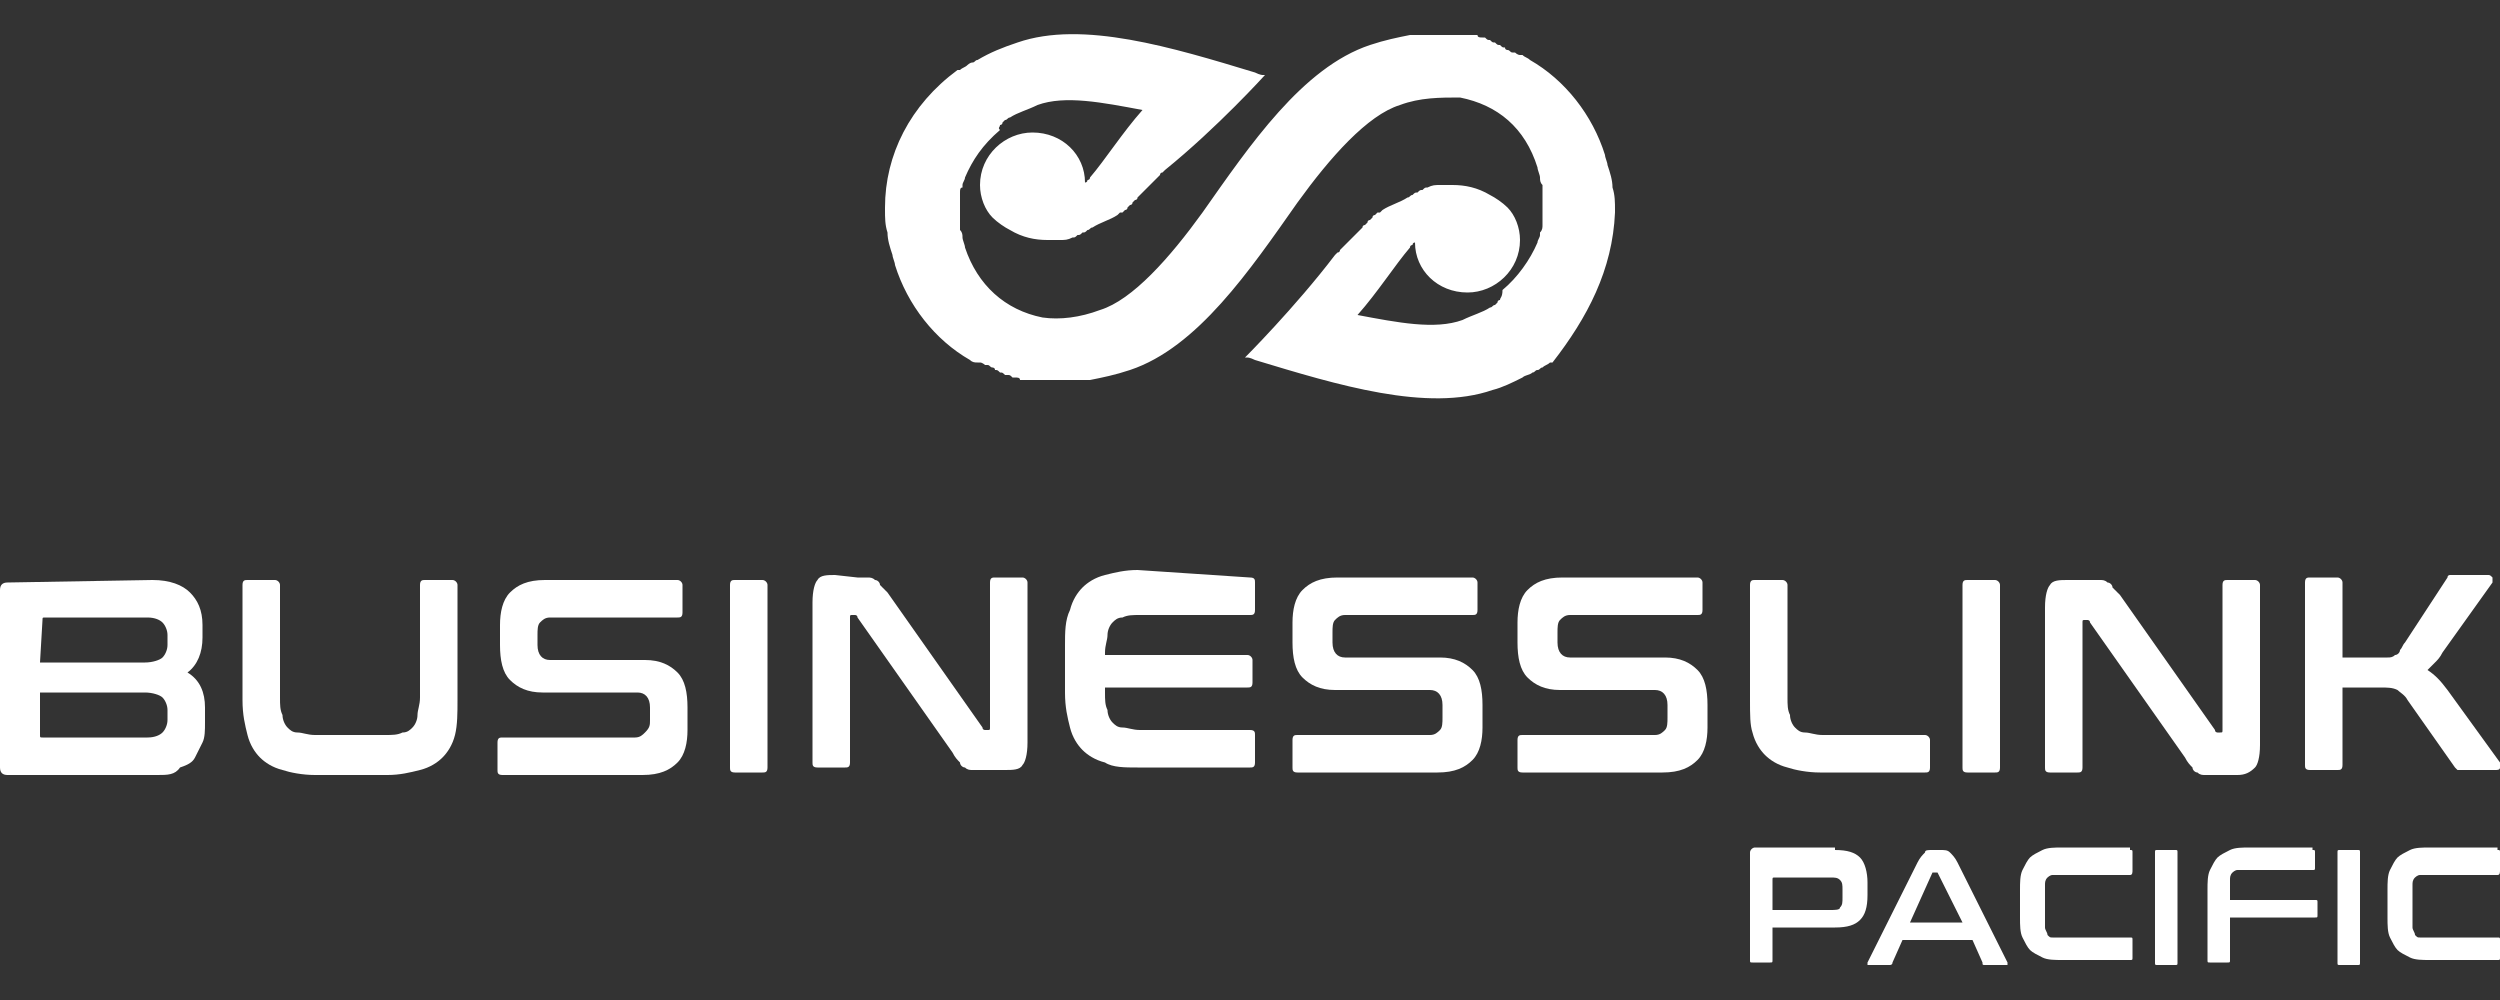 <?xml version="1.0" encoding="utf-8"?>
<!-- Generator: Adobe Illustrator 23.0.2, SVG Export Plug-In . SVG Version: 6.00 Build 0)  -->
<svg version="1.1" id="Layer_1" xmlns="http://www.w3.org/2000/svg" xmlns:xlink="http://www.w3.org/1999/xlink" x="0px" y="0px"
	 viewBox="0 0 100 40" style="enable-background:new 0 0 100 40;" xml:space="preserve">
<rect x="0" y="0" width="100" height="40" fill="#333333" stroke="none"/>
<style type="text/css">
	.st0{fill:#FFFFFF;}
</style>
<g>
	<g>
		<path class="st0" d="M6.1,23.2c0.7,0,1.2,0.2,1.5,0.5C7.9,24,8.1,24.4,8.1,25l0,0.5c0,0.6-0.2,1.1-0.6,1.4
			c0.5,0.3,0.7,0.8,0.7,1.4l0,0.6c0,0.3,0,0.6-0.1,0.8c-0.1,0.2-0.2,0.4-0.3,0.6c-0.1,0.2-0.3,0.3-0.6,0.4C7,31,6.7,31,6.3,31l-6,0
			C0.1,31,0,30.9,0,30.7l0-7.1c0-0.2,0.1-0.3,0.3-0.3L6.1,23.2z M1.6,26.5l4.2,0c0.3,0,0.6-0.1,0.7-0.2c0.1-0.1,0.2-0.3,0.2-0.5
			l0-0.4c0-0.2-0.1-0.4-0.2-0.5c-0.1-0.1-0.3-0.2-0.6-0.2l-4.1,0c-0.1,0-0.1,0-0.1,0.1L1.6,26.5z M1.6,27.7l0,1.7
			c0,0.1,0,0.1,0.1,0.1l4.2,0c0.3,0,0.5-0.1,0.6-0.2c0.1-0.1,0.2-0.3,0.2-0.5l0-0.4c0-0.2-0.1-0.4-0.2-0.5c-0.1-0.1-0.4-0.2-0.7-0.2
			L1.6,27.7z"/>
		<path class="st0" d="M11,23.2c0.1,0,0.2,0.1,0.2,0.2l0,4.5c0,0.3,0,0.5,0.1,0.7c0,0.2,0.1,0.4,0.2,0.5c0.1,0.1,0.2,0.2,0.4,0.2
			c0.2,0,0.4,0.1,0.7,0.1l2.8,0c0.3,0,0.5,0,0.7-0.1c0.2,0,0.3-0.1,0.4-0.2c0.1-0.1,0.2-0.3,0.2-0.5c0-0.2,0.1-0.4,0.1-0.7l0-4.5
			c0-0.2,0.1-0.2,0.2-0.2l1.1,0c0.1,0,0.2,0.1,0.2,0.2l0,4.6c0,0.5,0,1-0.1,1.4c-0.1,0.4-0.3,0.7-0.5,0.9c-0.2,0.2-0.5,0.4-0.9,0.5
			C16.4,30.9,16,31,15.5,31l-2.9,0c-0.5,0-1-0.1-1.3-0.2c-0.4-0.1-0.7-0.3-0.9-0.5c-0.2-0.2-0.4-0.5-0.5-0.9
			c-0.1-0.4-0.2-0.8-0.2-1.4l0-4.6c0-0.2,0.1-0.2,0.2-0.2L11,23.2z"/>
		<path class="st0" d="M27.1,23.2c0.1,0,0.2,0.1,0.2,0.2l0,1.1c0,0.2-0.1,0.2-0.2,0.2l-5.1,0c-0.2,0-0.3,0.1-0.4,0.2
			c-0.1,0.1-0.1,0.3-0.1,0.5l0,0.4c0,0.4,0.2,0.6,0.5,0.6l3.8,0c0.6,0,1,0.2,1.3,0.5c0.3,0.3,0.4,0.8,0.4,1.4l0,0.9
			c0,0.5-0.1,1-0.4,1.3c-0.3,0.3-0.7,0.5-1.4,0.5l-5.6,0c-0.2,0-0.2-0.1-0.2-0.2l0-1.1c0-0.2,0.1-0.2,0.2-0.2l5.3,0
			c0.2,0,0.3-0.1,0.4-0.2C26,29.1,26,29,26,28.8l0-0.5c0-0.4-0.2-0.6-0.5-0.6l-3.8,0c-0.6,0-1-0.2-1.3-0.5c-0.3-0.3-0.4-0.8-0.4-1.4
			l0-0.8c0-0.5,0.1-1,0.4-1.3c0.3-0.3,0.7-0.5,1.4-0.5L27.1,23.2z"/>
		<path class="st0" d="M30.5,23.2c0.1,0,0.2,0.1,0.2,0.2l0,7.3c0,0.2-0.1,0.2-0.2,0.2l-1.1,0c-0.2,0-0.2-0.1-0.2-0.2l0-7.3
			c0-0.2,0.1-0.2,0.2-0.2L30.5,23.2z"/>
		<path class="st0" d="M34.3,23.1c0.2,0,0.3,0,0.4,0c0.1,0,0.2,0,0.3,0.1c0.1,0,0.2,0.1,0.2,0.2c0.1,0.1,0.2,0.2,0.3,0.3l3.8,5.4
			c0,0.1,0.1,0.1,0.1,0.1h0.1c0.1,0,0.1,0,0.1-0.1l0-5.8c0-0.2,0.1-0.2,0.2-0.2l1.1,0c0.1,0,0.2,0.1,0.2,0.2l0,6.4
			c0,0.5-0.1,0.8-0.2,0.9c-0.1,0.2-0.4,0.2-0.7,0.2l-0.9,0c-0.2,0-0.3,0-0.4,0c-0.1,0-0.2,0-0.3-0.1c-0.1,0-0.2-0.1-0.2-0.2
			c-0.1-0.1-0.2-0.2-0.3-0.4l-3.8-5.4c0-0.1-0.1-0.1-0.1-0.1h-0.1c-0.1,0-0.1,0-0.1,0.1l0,5.8c0,0.2-0.1,0.2-0.2,0.2l-1.1,0
			c-0.2,0-0.2-0.1-0.2-0.2l0-6.4c0-0.5,0.1-0.8,0.2-0.9c0.1-0.2,0.4-0.2,0.7-0.2L34.3,23.1z"/>
		<path class="st0" d="M50,23.1c0.2,0,0.2,0.1,0.2,0.2l0,1.1c0,0.2-0.1,0.2-0.2,0.2l-4.4,0c-0.3,0-0.5,0-0.7,0.1
			c-0.2,0-0.3,0.1-0.4,0.2c-0.1,0.1-0.2,0.3-0.2,0.5c0,0.2-0.1,0.4-0.1,0.7v0.1l5.7,0c0.1,0,0.2,0.1,0.2,0.2l0,0.9
			c0,0.2-0.1,0.2-0.2,0.2l-5.7,0v0.2c0,0.3,0,0.5,0.1,0.7c0,0.2,0.1,0.4,0.2,0.5c0.1,0.1,0.2,0.2,0.4,0.2c0.2,0,0.4,0.1,0.7,0.1
			l4.4,0c0.2,0,0.2,0.1,0.2,0.2l0,1.1c0,0.2-0.1,0.2-0.2,0.2l-4.5,0c-0.5,0-1,0-1.3-0.2c-0.4-0.1-0.7-0.3-0.9-0.5
			c-0.2-0.2-0.4-0.5-0.5-0.9c-0.1-0.4-0.2-0.8-0.2-1.4l0-1.9c0-0.5,0-1,0.2-1.4c0.1-0.4,0.3-0.7,0.5-0.9c0.2-0.2,0.5-0.4,0.9-0.5
			c0.4-0.1,0.8-0.2,1.3-0.2L50,23.1z"/>
		<path class="st0" d="M58.9,23.1c0.1,0,0.2,0.1,0.2,0.2l0,1.1c0,0.2-0.1,0.2-0.2,0.2l-5.1,0c-0.2,0-0.3,0.1-0.4,0.2
			c-0.1,0.1-0.1,0.3-0.1,0.5l0,0.4c0,0.4,0.2,0.6,0.5,0.6l3.8,0c0.6,0,1,0.2,1.3,0.5c0.3,0.3,0.4,0.8,0.4,1.4l0,0.9
			c0,0.5-0.1,1-0.4,1.3c-0.3,0.3-0.7,0.5-1.4,0.5l-5.6,0c-0.2,0-0.2-0.1-0.2-0.2l0-1.1c0-0.2,0.1-0.2,0.2-0.2l5.3,0
			c0.2,0,0.3-0.1,0.4-0.2c0.1-0.1,0.1-0.3,0.1-0.5l0-0.5c0-0.4-0.2-0.6-0.5-0.6l-3.8,0c-0.6,0-1-0.2-1.3-0.5
			c-0.3-0.3-0.4-0.8-0.4-1.4l0-0.8c0-0.5,0.1-1,0.4-1.3c0.3-0.3,0.7-0.5,1.4-0.5L58.9,23.1z"/>
		<path class="st0" d="M67.9,23.1c0.1,0,0.2,0.1,0.2,0.2l0,1.1c0,0.2-0.1,0.2-0.2,0.2l-5.1,0c-0.2,0-0.3,0.1-0.4,0.2
			c-0.1,0.1-0.1,0.3-0.1,0.5l0,0.4c0,0.4,0.2,0.6,0.5,0.6l3.8,0c0.6,0,1,0.2,1.3,0.5c0.3,0.3,0.4,0.8,0.4,1.4l0,0.9
			c0,0.5-0.1,1-0.4,1.3c-0.3,0.3-0.7,0.5-1.4,0.5l-5.6,0c-0.2,0-0.2-0.1-0.2-0.2l0-1.1c0-0.2,0.1-0.2,0.2-0.2l5.3,0
			c0.2,0,0.3-0.1,0.4-0.2c0.1-0.1,0.1-0.3,0.1-0.5l0-0.5c0-0.4-0.2-0.6-0.5-0.6l-3.8,0c-0.6,0-1-0.2-1.3-0.5
			c-0.3-0.3-0.4-0.8-0.4-1.4l0-0.8c0-0.5,0.1-1,0.4-1.3c0.3-0.3,0.7-0.5,1.4-0.5L67.9,23.1z"/>
	</g>
	<g>
		<path class="st0" d="M71.3,23.2c0.1,0,0.2,0.1,0.2,0.2l0,4.5c0,0.3,0,0.5,0.1,0.7c0,0.2,0.1,0.4,0.2,0.5c0.1,0.1,0.2,0.2,0.4,0.2
			c0.2,0,0.4,0.1,0.7,0.1l4.1,0c0.1,0,0.2,0.1,0.2,0.2l0,1.1c0,0.2-0.1,0.2-0.2,0.2l-4.2,0c-0.5,0-1-0.1-1.3-0.2
			c-0.4-0.1-0.7-0.3-0.9-0.5c-0.2-0.2-0.4-0.5-0.5-0.9C70,29,70,28.6,70,28l0-4.6c0-0.2,0.1-0.2,0.2-0.2L71.3,23.2z"/>
		<path class="st0" d="M79.8,23.2c0.1,0,0.2,0.1,0.2,0.2l0,7.3c0,0.2-0.1,0.2-0.2,0.2l-1.1,0c-0.2,0-0.2-0.1-0.2-0.2l0-7.3
			c0-0.2,0.1-0.2,0.2-0.2L79.8,23.2z"/>
		<path class="st0" d="M83.6,23.2c0.2,0,0.3,0,0.4,0c0.1,0,0.2,0,0.3,0.1c0.1,0,0.2,0.1,0.2,0.2c0.1,0.1,0.2,0.2,0.3,0.3l3.8,5.4
			c0,0.1,0.1,0.1,0.1,0.1h0.1c0.1,0,0.1,0,0.1-0.1l0-5.8c0-0.2,0.1-0.2,0.2-0.2l1.1,0c0.1,0,0.2,0.1,0.2,0.2l0,6.4
			c0,0.5-0.1,0.8-0.2,0.9C90,30.9,89.8,31,89.5,31l-0.9,0c-0.2,0-0.3,0-0.4,0c-0.1,0-0.2,0-0.3-0.1c-0.1,0-0.2-0.1-0.2-0.2
			c-0.1-0.1-0.2-0.2-0.3-0.4l-3.8-5.4c0-0.1-0.1-0.1-0.1-0.1h-0.1c-0.1,0-0.1,0-0.1,0.1l0,5.8c0,0.2-0.1,0.2-0.2,0.2l-1.1,0
			c-0.2,0-0.2-0.1-0.2-0.2l0-6.4c0-0.5,0.1-0.8,0.2-0.9c0.1-0.2,0.4-0.2,0.7-0.2L83.6,23.2z"/>
		<path class="st0" d="M93.5,23.1c0.1,0,0.2,0.1,0.2,0.2l0,3l1.4,0c0.2,0,0.3,0,0.4,0c0.1,0,0.2,0,0.3-0.1c0.1,0,0.2-0.1,0.2-0.2
			c0.1-0.1,0.1-0.2,0.2-0.3l1.7-2.6c0-0.1,0.1-0.1,0.1-0.1c0,0,0.1,0,0.2,0l1.3,0c0.1,0,0.1,0,0.2,0.1c0,0.1,0,0.1,0,0.2l-2,2.8
			c-0.1,0.2-0.2,0.3-0.3,0.4c-0.1,0.1-0.2,0.2-0.3,0.3c0.3,0.2,0.5,0.4,0.8,0.8l2.1,2.9c0,0,0,0.1,0,0.2c0,0.1-0.1,0.1-0.2,0.1
			l-1.3,0c-0.1,0-0.1,0-0.2,0c0,0-0.1-0.1-0.1-0.1l-1.9-2.7c-0.1-0.2-0.3-0.3-0.4-0.4c-0.2-0.1-0.4-0.1-0.7-0.1l-1.5,0l0,3.1
			c0,0.2-0.1,0.2-0.2,0.2l-1.1,0c-0.2,0-0.2-0.1-0.2-0.2l0-7.3c0-0.2,0.1-0.2,0.2-0.2L93.5,23.1z"/>
	</g>
	<g>
		<path class="st0" d="M73.4,34c0.5,0,0.8,0.1,1,0.3c0.2,0.2,0.3,0.6,0.3,1v0.5c0,0.5-0.1,0.8-0.3,1c-0.2,0.2-0.5,0.3-1,0.3h-2.5
			v1.3c0,0.1,0,0.1-0.1,0.1h-0.7c-0.1,0-0.1,0-0.1-0.1v-4.3c0-0.1,0.1-0.2,0.2-0.2H73.4z M70.9,36.4h2.3c0.2,0,0.4,0,0.4-0.1
			c0.1-0.1,0.1-0.2,0.1-0.4v-0.3c0-0.2,0-0.3-0.1-0.4c-0.1-0.1-0.2-0.1-0.4-0.1H71c-0.1,0-0.1,0-0.1,0.1V36.4z"/>
		<path class="st0" d="M77.6,34c0.2,0,0.3,0,0.4,0.1c0.1,0.1,0.2,0.2,0.3,0.4l2,4c0,0,0,0.1,0,0.1c0,0,0,0-0.1,0h-0.8
			c-0.1,0-0.1,0-0.1-0.1l-0.4-0.9h-2.8l-0.4,0.9c0,0.1-0.1,0.1-0.1,0.1h-0.8c-0.1,0-0.1,0-0.1,0c0,0,0-0.1,0-0.1l2-4
			c0.1-0.2,0.2-0.3,0.3-0.4C77,34,77.1,34,77.3,34H77.6z M76.4,36.9h2.1l-1-2c0,0,0,0-0.1,0h0c0,0-0.1,0-0.1,0L76.4,36.9z"/>
		<path class="st0" d="M85.2,34c0.1,0,0.1,0,0.1,0.1v0.7c0,0.1,0,0.2-0.1,0.2h-2.7c-0.2,0-0.3,0-0.4,0c-0.1,0-0.2,0.1-0.2,0.1
			c-0.1,0.1-0.1,0.2-0.1,0.3c0,0.1,0,0.3,0,0.4v0.9c0,0.2,0,0.3,0,0.4c0,0.1,0.1,0.2,0.1,0.3c0.1,0.1,0.1,0.1,0.2,0.1
			c0.1,0,0.2,0,0.4,0h2.7c0.1,0,0.1,0,0.1,0.1v0.7c0,0.1,0,0.1-0.1,0.1h-2.7c-0.3,0-0.6,0-0.8-0.1c-0.2-0.1-0.4-0.2-0.5-0.3
			c-0.1-0.1-0.2-0.3-0.3-0.5c-0.1-0.2-0.1-0.5-0.1-0.8v-1.1c0-0.3,0-0.6,0.1-0.8c0.1-0.2,0.2-0.4,0.3-0.5c0.1-0.1,0.3-0.2,0.5-0.3
			c0.2-0.1,0.5-0.1,0.8-0.1H85.2z"/>
		<path class="st0" d="M87,34c0.1,0,0.1,0,0.1,0.1v4.4c0,0.1,0,0.1-0.1,0.1h-0.7c-0.1,0-0.1,0-0.1-0.1v-4.4c0-0.1,0-0.1,0.1-0.1H87z
			"/>
		<path class="st0" d="M92.5,34c0.1,0,0.1,0,0.1,0.1v0.6c0,0.1,0,0.1-0.1,0.1h-2.6c-0.2,0-0.3,0-0.4,0c-0.1,0-0.2,0.1-0.2,0.1
			c-0.1,0.1-0.1,0.2-0.1,0.3c0,0.1,0,0.3,0,0.4V36h3.4c0.1,0,0.1,0,0.1,0.1v0.5c0,0.1,0,0.1-0.1,0.1h-3.4v1.7c0,0.1,0,0.1-0.1,0.1
			h-0.7c-0.1,0-0.1,0-0.1-0.1v-2.8c0-0.3,0-0.6,0.1-0.8c0.1-0.2,0.2-0.4,0.3-0.5c0.1-0.1,0.3-0.2,0.5-0.3c0.2-0.1,0.5-0.1,0.8-0.1
			H92.5z"/>
		<path class="st0" d="M94.3,34c0.1,0,0.1,0,0.1,0.1v4.4c0,0.1,0,0.1-0.1,0.1h-0.7c-0.1,0-0.1,0-0.1-0.1v-4.4c0-0.1,0-0.1,0.1-0.1
			H94.3z"/>
		<path class="st0" d="M99.9,34c0.1,0,0.1,0,0.1,0.1v0.7c0,0.1,0,0.2-0.1,0.2h-2.7c-0.2,0-0.3,0-0.4,0c-0.1,0-0.2,0.1-0.2,0.1
			c-0.1,0.1-0.1,0.2-0.1,0.3c0,0.1,0,0.3,0,0.4v0.9c0,0.2,0,0.3,0,0.4c0,0.1,0.1,0.2,0.1,0.3c0.1,0.1,0.1,0.1,0.2,0.1
			c0.1,0,0.2,0,0.4,0h2.7c0.1,0,0.1,0,0.1,0.1v0.7c0,0.1,0,0.1-0.1,0.1h-2.7c-0.3,0-0.6,0-0.8-0.1c-0.2-0.1-0.4-0.2-0.5-0.3
			c-0.1-0.1-0.2-0.3-0.3-0.5c-0.1-0.2-0.1-0.5-0.1-0.8v-1.1c0-0.3,0-0.6,0.1-0.8c0.1-0.2,0.2-0.4,0.3-0.5c0.1-0.1,0.3-0.2,0.5-0.3
			c0.2-0.1,0.5-0.1,0.8-0.1H99.9z"/>
	</g>
	<path class="st0" d="M64.6,8.5c0,0,0-0.1,0-0.1c0-0.3,0-0.6-0.1-0.9c0,0,0,0,0,0c0-0.3-0.1-0.6-0.2-0.9c0,0,0,0,0,0
		c0-0.1-0.1-0.3-0.1-0.4c-0.5-1.6-1.6-3-3-3.8c0,0,0,0,0,0c-0.1-0.1-0.2-0.1-0.3-0.2c0,0,0,0-0.1,0c-0.1,0-0.2-0.1-0.2-0.1
		c0,0-0.1,0-0.1,0c-0.1,0-0.1-0.1-0.2-0.1c0,0-0.1,0-0.1-0.1c-0.1,0-0.1,0-0.2-0.1c-0.1,0-0.1,0-0.2-0.1c-0.1,0-0.1,0-0.2-0.1
		c-0.1,0-0.1,0-0.2-0.1c0,0-0.1,0-0.1,0c-0.1,0-0.2,0-0.2-0.1c0,0-0.1,0-0.1,0c-0.1,0-0.2,0-0.2,0c0,0-0.1,0-0.1,0
		c-0.1,0-0.2,0-0.3,0c0,0-0.1,0-0.1,0c-0.1,0-0.2,0-0.3,0c0,0-0.1,0-0.1,0c-0.1,0-0.2,0-0.2,0c0,0-0.1,0-0.1,0c-0.1,0-0.1,0-0.2,0
		c-0.1,0-0.1,0-0.2,0c-0.1,0-0.1,0-0.2,0c-0.1,0-0.2,0-0.2,0c0,0-0.1,0-0.1,0c-0.1,0-0.2,0-0.3,0c0,0,0,0,0,0
		c-0.5,0.1-1,0.2-1.6,0.4c-2.7,0.9-4.8,4-6.7,6.7c-1.3,1.8-2.8,3.5-4.1,3.9c-0.8,0.3-1.6,0.4-2.3,0.3c-1.5-0.3-2.6-1.3-3.1-2.8
		c0-0.1-0.1-0.3-0.1-0.4c0,0,0,0,0,0c0-0.1,0-0.2-0.1-0.3c0,0,0-0.1,0-0.1c0-0.1,0-0.2,0-0.2c0-0.1,0-0.1,0-0.2c0-0.1,0-0.1,0-0.2
		c0-0.1,0-0.1,0-0.2c0-0.1,0-0.1,0-0.2c0,0,0-0.1,0-0.1c0-0.1,0-0.1,0-0.2c0,0,0-0.1,0-0.1c0-0.1,0-0.2,0.1-0.2c0,0,0,0,0-0.1
		c0-0.1,0.1-0.2,0.1-0.3c0,0,0,0,0,0c0.3-0.7,0.7-1.3,1.4-1.9c0,0,0,0,0,0C39.9,5.1,40,5.1,40,5c0,0,0.1,0,0.1-0.1
		c0,0,0.1-0.1,0.1-0.1c0.1,0,0.1-0.1,0.2-0.1c0,0,0,0,0,0c0.3-0.2,0.7-0.3,1.1-0.5c1.1-0.4,2.6-0.1,4.2,0.2c-0.8,0.9-1.5,2-2.1,2.7
		c0,0.1-0.1,0.1-0.1,0.1c0,0,0,0.1-0.1,0.1c0-1.1-0.9-2-2.1-2c-1.1,0-2.1,0.9-2.1,2.1c0,0,0,0,0,0c0,0,0,0,0,0c0,0.5,0.2,1,0.5,1.3
		l0,0c0,0,0,0,0,0c0.2,0.2,0.5,0.4,0.7,0.5c0.5,0.3,1,0.4,1.5,0.4c0,0,0,0,0,0c0.1,0,0.2,0,0.3,0c0,0,0.1,0,0.1,0c0,0,0.1,0,0.1,0
		c0.2,0,0.3,0,0.5-0.1c0,0,0,0,0,0c0.1,0,0.1,0,0.2-0.1c0,0,0,0,0,0c0.1,0,0.1,0,0.2-0.1c0,0,0,0,0,0c0.1,0,0.1,0,0.2-0.1
		c0,0,0,0,0,0c0.1,0,0.1-0.1,0.2-0.1c0,0,0,0,0,0c0.3-0.2,0.7-0.3,1-0.5c0,0,0,0,0,0c0,0,0.1-0.1,0.1-0.1c0,0,0,0,0.1,0
		c0,0,0.1-0.1,0.1-0.1c0,0,0.1,0,0.1-0.1c0,0,0.1-0.1,0.1-0.1c0,0,0.1,0,0.1-0.1c0,0,0.1-0.1,0.1-0.1c0,0,0.1,0,0.1-0.1
		c0,0,0.1-0.1,0.1-0.1c0,0,0.1-0.1,0.1-0.1c0,0,0.1-0.1,0.1-0.1c0,0,0.1-0.1,0.1-0.1c0,0,0.1-0.1,0.1-0.1c0,0,0.1-0.1,0.1-0.1
		c0,0,0.1-0.1,0.1-0.1c0,0,0.1-0.1,0.1-0.1c0,0,0.1-0.1,0.1-0.1c0,0,0-0.1,0.1-0.1c0,0,0.1-0.1,0.1-0.1C48.7,5.1,50.6,3,50.6,3h0
		l0,0c0,0,0,0,0,0c0,0,0,0,0,0s0,0-0.1,0c0,0,0,0,0,0s0,0,0,0c0,0,0,0,0,0h0l0,0c0,0-0.1,0-0.3-0.1c-3.3-1-6.9-2.1-9.5-1.2
		c-0.6,0.2-1.1,0.4-1.6,0.7c-0.1,0-0.1,0.1-0.2,0.1c-0.1,0-0.2,0.1-0.2,0.1c-0.1,0.1-0.2,0.1-0.3,0.2c0,0,0,0-0.1,0
		c-1.9,1.4-2.9,3.4-2.9,5.5c0,0,0,0,0,0c0,0,0,0,0,0c0,0,0,0,0,0v0c0,0,0,0,0,0c0,0,0,0,0,0v0c0,0,0,0.1,0,0.1c0,0.3,0,0.6,0.1,0.9
		c0,0,0,0,0,0c0,0.3,0.1,0.6,0.2,0.9c0,0,0,0,0,0c0,0.1,0.1,0.3,0.1,0.4c0.5,1.6,1.6,3,3,3.8c0,0,0,0,0,0c0.1,0.1,0.2,0.1,0.3,0.1
		c0,0,0,0,0.1,0c0.1,0,0.2,0.1,0.2,0.1c0,0,0.1,0,0.1,0c0.1,0,0.1,0.1,0.2,0.1c0,0,0.1,0,0.1,0.1c0.1,0,0.1,0,0.2,0.1
		c0.1,0,0.1,0,0.2,0.1c0,0,0.1,0,0.1,0c0.1,0,0.1,0,0.2,0.1c0,0,0.1,0,0.1,0c0.1,0,0.2,0,0.2,0.1c0,0,0.1,0,0.1,0c0.1,0,0.2,0,0.3,0
		c0,0,0.1,0,0.1,0c0.1,0,0.2,0,0.3,0c0,0,0.1,0,0.1,0c0.1,0,0.2,0,0.3,0c0,0,0.1,0,0.1,0c0.1,0,0.2,0,0.2,0c0,0,0.1,0,0.1,0
		c0.1,0,0.1,0,0.2,0c0.1,0,0.1,0,0.2,0c0.1,0,0.1,0,0.2,0c0.1,0,0.2,0,0.2,0c0,0,0.1,0,0.1,0c0.1,0,0.2,0,0.3,0c0,0,0,0,0,0
		c0.5-0.1,1-0.2,1.6-0.4c2.7-0.9,4.8-4,6.7-6.7c1.3-1.8,2.8-3.5,4.1-3.9c0.8-0.3,1.6-0.3,2.4-0.3c1.5,0.3,2.6,1.2,3.1,2.8
		c0,0.1,0.1,0.3,0.1,0.4c0,0,0,0,0,0c0,0.1,0,0.2,0.1,0.3c0,0,0,0.1,0,0.1c0,0.1,0,0.2,0,0.3c0,0.1,0,0.1,0,0.2c0,0.1,0,0.1,0,0.2
		c0,0.1,0,0.1,0,0.2c0,0.1,0,0.1,0,0.2c0,0,0,0.1,0,0.1c0,0.1,0,0.2,0,0.2c0,0,0,0.1,0,0.1c0,0.1,0,0.2-0.1,0.3c0,0,0,0,0,0.1
		c0,0.1-0.1,0.2-0.1,0.3c0,0,0,0,0,0c-0.3,0.7-0.8,1.4-1.4,1.9c0,0,0,0,0,0C60.1,11.9,60,11.9,60,12c0,0-0.1,0-0.1,0.1
		c0,0-0.1,0.1-0.1,0.1c-0.1,0-0.1,0.1-0.2,0.1c0,0,0,0,0,0c-0.3,0.2-0.7,0.3-1.1,0.5c-1.1,0.4-2.6,0.1-4.2-0.2
		c0.8-0.9,1.5-2,2.1-2.7c0-0.1,0.1-0.1,0.1-0.1c0,0,0-0.1,0.1-0.1c0,1.1,0.9,2,2.1,2c1.1,0,2.1-0.9,2.1-2.1c0,0,0,0,0,0c0,0,0,0,0,0
		c0-0.5-0.2-1-0.5-1.3l0,0c0,0,0,0,0,0c-0.2-0.2-0.5-0.4-0.7-0.5c-0.5-0.3-1-0.4-1.5-0.4c0,0,0,0,0,0c-0.1,0-0.2,0-0.3,0
		c0,0-0.1,0-0.1,0c0,0-0.1,0-0.1,0c-0.2,0-0.3,0-0.5,0.1c0,0,0,0,0,0c-0.1,0-0.1,0-0.2,0.1c0,0,0,0,0,0c-0.1,0-0.1,0-0.2,0.1
		c0,0,0,0,0,0c-0.1,0-0.1,0-0.2,0.1c0,0,0,0,0,0c-0.1,0-0.1,0.1-0.2,0.1c0,0,0,0,0,0c-0.3,0.2-0.7,0.3-1,0.5c0,0,0,0,0,0
		c0,0-0.1,0.1-0.1,0.1c0,0,0,0-0.1,0c0,0-0.1,0.1-0.1,0.1c0,0-0.1,0-0.1,0.1c0,0-0.1,0.1-0.1,0.1c0,0-0.1,0-0.1,0.1
		c0,0-0.1,0.1-0.1,0.1c0,0-0.1,0-0.1,0.1c0,0-0.1,0.1-0.1,0.1c0,0-0.1,0.1-0.1,0.1c0,0-0.1,0.1-0.1,0.1c0,0-0.1,0.1-0.1,0.1
		c0,0-0.1,0.1-0.1,0.1c0,0-0.1,0.1-0.1,0.1c0,0-0.1,0.1-0.1,0.1c0,0-0.1,0.1-0.1,0.1c0,0-0.1,0.1-0.1,0.1c0,0,0,0.1-0.1,0.1
		c0,0-0.1,0.1-0.1,0.1c-1.6,2.1-3.6,4.1-3.6,4.1l0,0l0,0c0,0,0,0,0,0c0,0,0,0,0,0s0,0,0.1,0c0,0,0,0,0,0s0,0,0,0c0,0,0,0,0,0l0,0
		l0,0c0,0,0.1,0,0.3,0.1c3.3,1,6.9,2.1,9.5,1.2c0.4-0.1,0.8-0.3,1.2-0.5c0,0,0,0,0,0c0.1-0.1,0.3-0.1,0.4-0.2c0.1,0,0.1-0.1,0.2-0.1
		c0.1,0,0.1-0.1,0.2-0.1c0.1-0.1,0.2-0.1,0.3-0.2c0,0,0,0,0.1,0C63.5,12.7,64.5,10.8,64.6,8.5C64.6,8.6,64.6,8.6,64.6,8.5
		C64.6,8.6,64.6,8.6,64.6,8.5C64.6,8.6,64.6,8.6,64.6,8.5L64.6,8.5C64.6,8.6,64.6,8.6,64.6,8.5C64.6,8.6,64.6,8.6,64.6,8.5L64.6,8.5
		z"/>
</g>
</svg>
